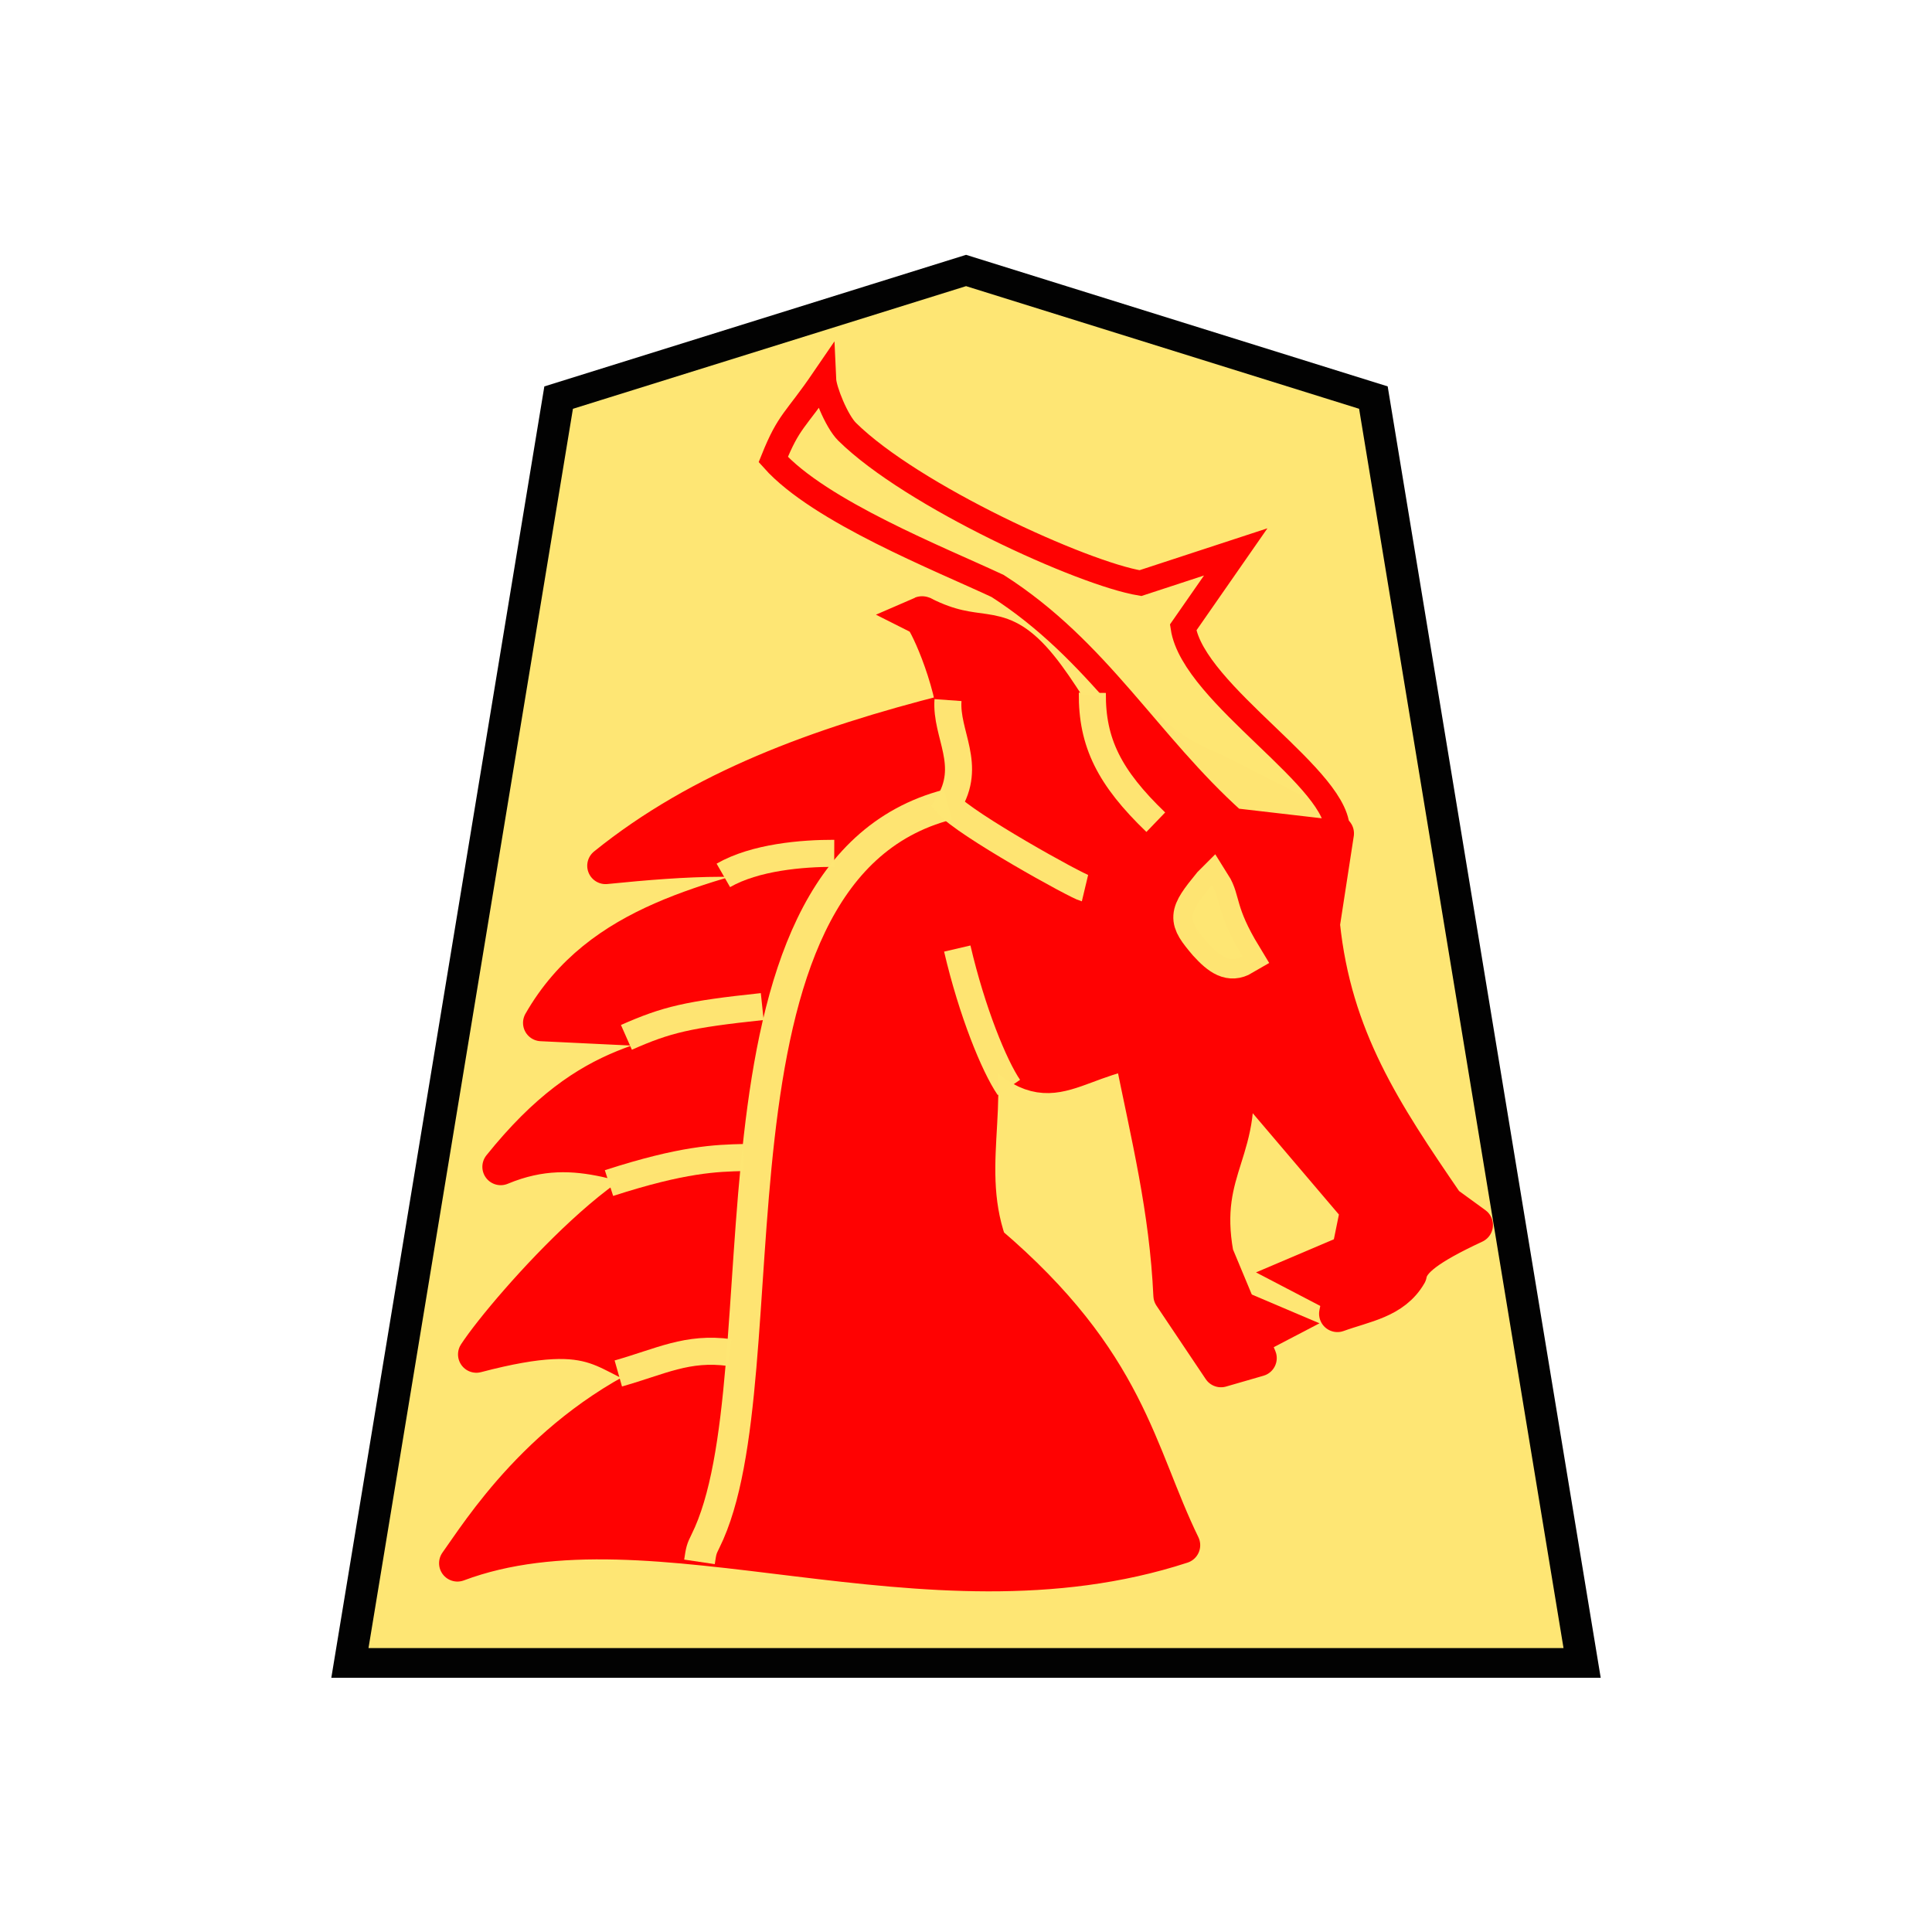 <?xml version="1.0" encoding="UTF-8" standalone="no"?>
<svg
   xmlns:dc="http://purl.org/dc/elements/1.1/"
   xmlns:cc="http://creativecommons.org/ns#"
   xmlns:rdf="http://www.w3.org/1999/02/22-rdf-syntax-ns#"
   xmlns:svg="http://www.w3.org/2000/svg"
   xmlns="http://www.w3.org/2000/svg"
   xmlns:sodipodi="http://sodipodi.sourceforge.net/DTD/sodipodi-0.dtd"
   xmlns:inkscape="http://www.inkscape.org/namespaces/inkscape"
   width="60"
   height="60"
   version="1.1"
   id="svg30"
   sodipodi:docname="0UM.svg"
   inkscape:version="1.0.1 (3bc2e813f5, 2020-09-07)">
  <defs
     id="defs34" />
  <sodipodi:namedview
     pagecolor="#ffffff"
     bordercolor="#666666"
     borderopacity="1"
     objecttolerance="10"
     gridtolerance="10"
     guidetolerance="10"
     inkscape:pageopacity="0"
     inkscape:pageshadow="2"
     inkscape:window-width="1366"
     inkscape:window-height="711"
     id="namedview32"
     showgrid="false"
     inkscape:zoom="9.1"
     inkscape:cx="30"
     inkscape:cy="30"
     inkscape:window-x="0"
     inkscape:window-y="0"
     inkscape:window-maximized="1"
     inkscape:current-layer="svg30" />
  <g
     opacity="0.99"
     id="g28"
     transform="translate(3.922)">
    <path
       d="m -11.54,7.394 -12.768,4.282 -6.541,42.62 H 7.766 L 1.225,11.675 Z"
       fill="#fee572"
       fill-opacity="0.992"
       stroke="#000000"
       transform="matrix(0.991,0,0,0.922,37.516,1.583)"
       id="path2" />
    <g
       id="g26">
      <g
         stroke="#ff0000"
         id="g22">
        <g
           stroke-width="2.599"
           id="g8">
          <path
             d="m 28.973,22.078 c 3.663,0.276 2.07,0.748 4.82,1.887 l 3.764,1.917 -0.435,2.825 c 0.363,3.526 1.923,5.865 3.854,8.684 l 0.897,0.652 c -1.474,0.688 -1.978,1.103 -2.052,1.526 -0.473,0.815 -1.369,0.924 -2.208,1.23 l 0.66,-3.238 -3.934,-4.626 c 0.503,2.782 -1.022,3.26 -0.52,6.027 l 1.34,3.215 -1.162,0.336 -1.53,-2.281 c -0.125,-2.683 -0.684,-4.901 -1.228,-7.592 -2.326,0.452 -2.856,1.979 -5.23,-1.396 1.143,2.527 -0.15,4.741 0.758,7.358 4.362,3.716 4.618,6.52 6.015,9.385 -7.967,2.599 -16.423,-1.716 -22.498,0.56 0.656,-0.904 2.629,-4.149 6.496,-5.823 C 14.7,42.189 14.914,41 10.872,42.062 c 0.933,-1.424 5.639,-6.746 6.958,-5.429 -2.062,-0.147 -3.709,-1.436 -6.202,-0.396 2.871,-3.577 4.894,-3.197 7.247,-4.183 l -2.974,-0.143 -3.01,-0.145 c 1.82,-3.18 5.329,-3.754 8.58,-4.723 -1.663,-0.569 -4.163,-0.4 -6.586,-0.156 C 17.84,24.5 21.48,23.16 25.59,22.118"
             fill="#ff0000"
             stroke-width="1.14"
             stroke-linejoin="round"
             id="path4" />
          <path
             d="m 33.712,27.485 c 0.306,0.485 0.131,0.858 0.953,2.212 -0.375,0.22 -0.684,0.026 -1.09,-0.422 -0.628,-0.743 -0.638,-0.844 0.137,-1.79 z"
             fill="#fee572"
             fill-opacity="0.992"
             stroke="#fee572"
             stroke-width="1.2"
             stroke-opacity="0.992"
             id="path6" />
        </g>
        <path
           d="m 37.6,25.86 c 0.19,-1.613 -4.465,-4.29 -4.778,-6.374 l 1.632,-2.346 -2.958,0.969 c -1.793,-0.296 -7.089,-2.707 -9.11,-4.7 -0.33,-0.326 -0.715,-1.287 -0.73,-1.623 -0.892,1.306 -1.071,1.259 -1.564,2.485 1.44,1.612 5.177,3.088 6.968,3.927 3.128,2.003 4.66,4.888 7.331,7.29 z"
           fill="#fee572"
           fill-opacity="0.992"
           stroke-width="0.78"
           id="path10" />
        <path
           d="m 31.751,25.451 c -1.207,-0.85 -2.49,-3.723 -3.643,-4.968 -1.146,-1.237 -1.636,-0.465 -3.393,-1.354 0.105,-0.046 1.028,1.866 1.146,3.528 0.067,0.949 -0.643,1.954 -0.618,2.121 0.292,1.958 3.83,2.111 4.52,2.815"
           fill="#ff0000"
           stroke-width="1.224"
           id="path12" />
        <path
           d="m 37.628,40.383 -1.59,-0.83 1.622,-0.69"
           fill="#ff0000"
           stroke-width="0.816"
           id="path14" />
        <path
           d="m 25.519,24.987 c -8.127,2.104 -4.996,17.787 -7.534,22.878 -0.122,0.245 -0.131,0.283 -0.184,0.64"
           fill="none"
           stroke="#fee572"
           stroke-width="0.96"
           stroke-opacity="0.992"
           id="path16" />
        <path
           d="m 27.41,33.772 c -0.457,-0.669 -1.146,-2.354 -1.603,-4.314 m 6.165,-3.924 c -1.44,-1.385 -1.987,-2.472 -1.97,-4.019 m -0.229,6.068 c -0.26,-0.062 -3.723,-1.983 -4.254,-2.596 0.772,-1.232 -0.077,-2.177 0,-3.245"
           fill="none"
           stroke="#fee572"
           stroke-width="0.84"
           stroke-opacity="0.992"
           id="path18" />
        <path
           d="m 34.512,41.964 1.59,-0.83 -1.623,-0.69"
           fill="#ff0000"
           stroke-width="0.816"
           id="path20" />
      </g>
      <path
         d="M 21.986,26.501 C 21,26.498 19.528,26.619 18.542,27.186 m 1.208,4.074 c -2.315,0.245 -2.97,0.405 -4.218,0.956 m 3.641,3.732 c -0.86,0.021 -1.873,0.047 -4.182,0.793 m 3.749,5.264 c -1.321,-0.18 -2.139,0.275 -3.46,0.649"
         fill="none"
         stroke="#fee572"
         stroke-width="0.84"
         stroke-opacity="0.992"
         id="path24" />
    </g>
  </g>
</svg>
